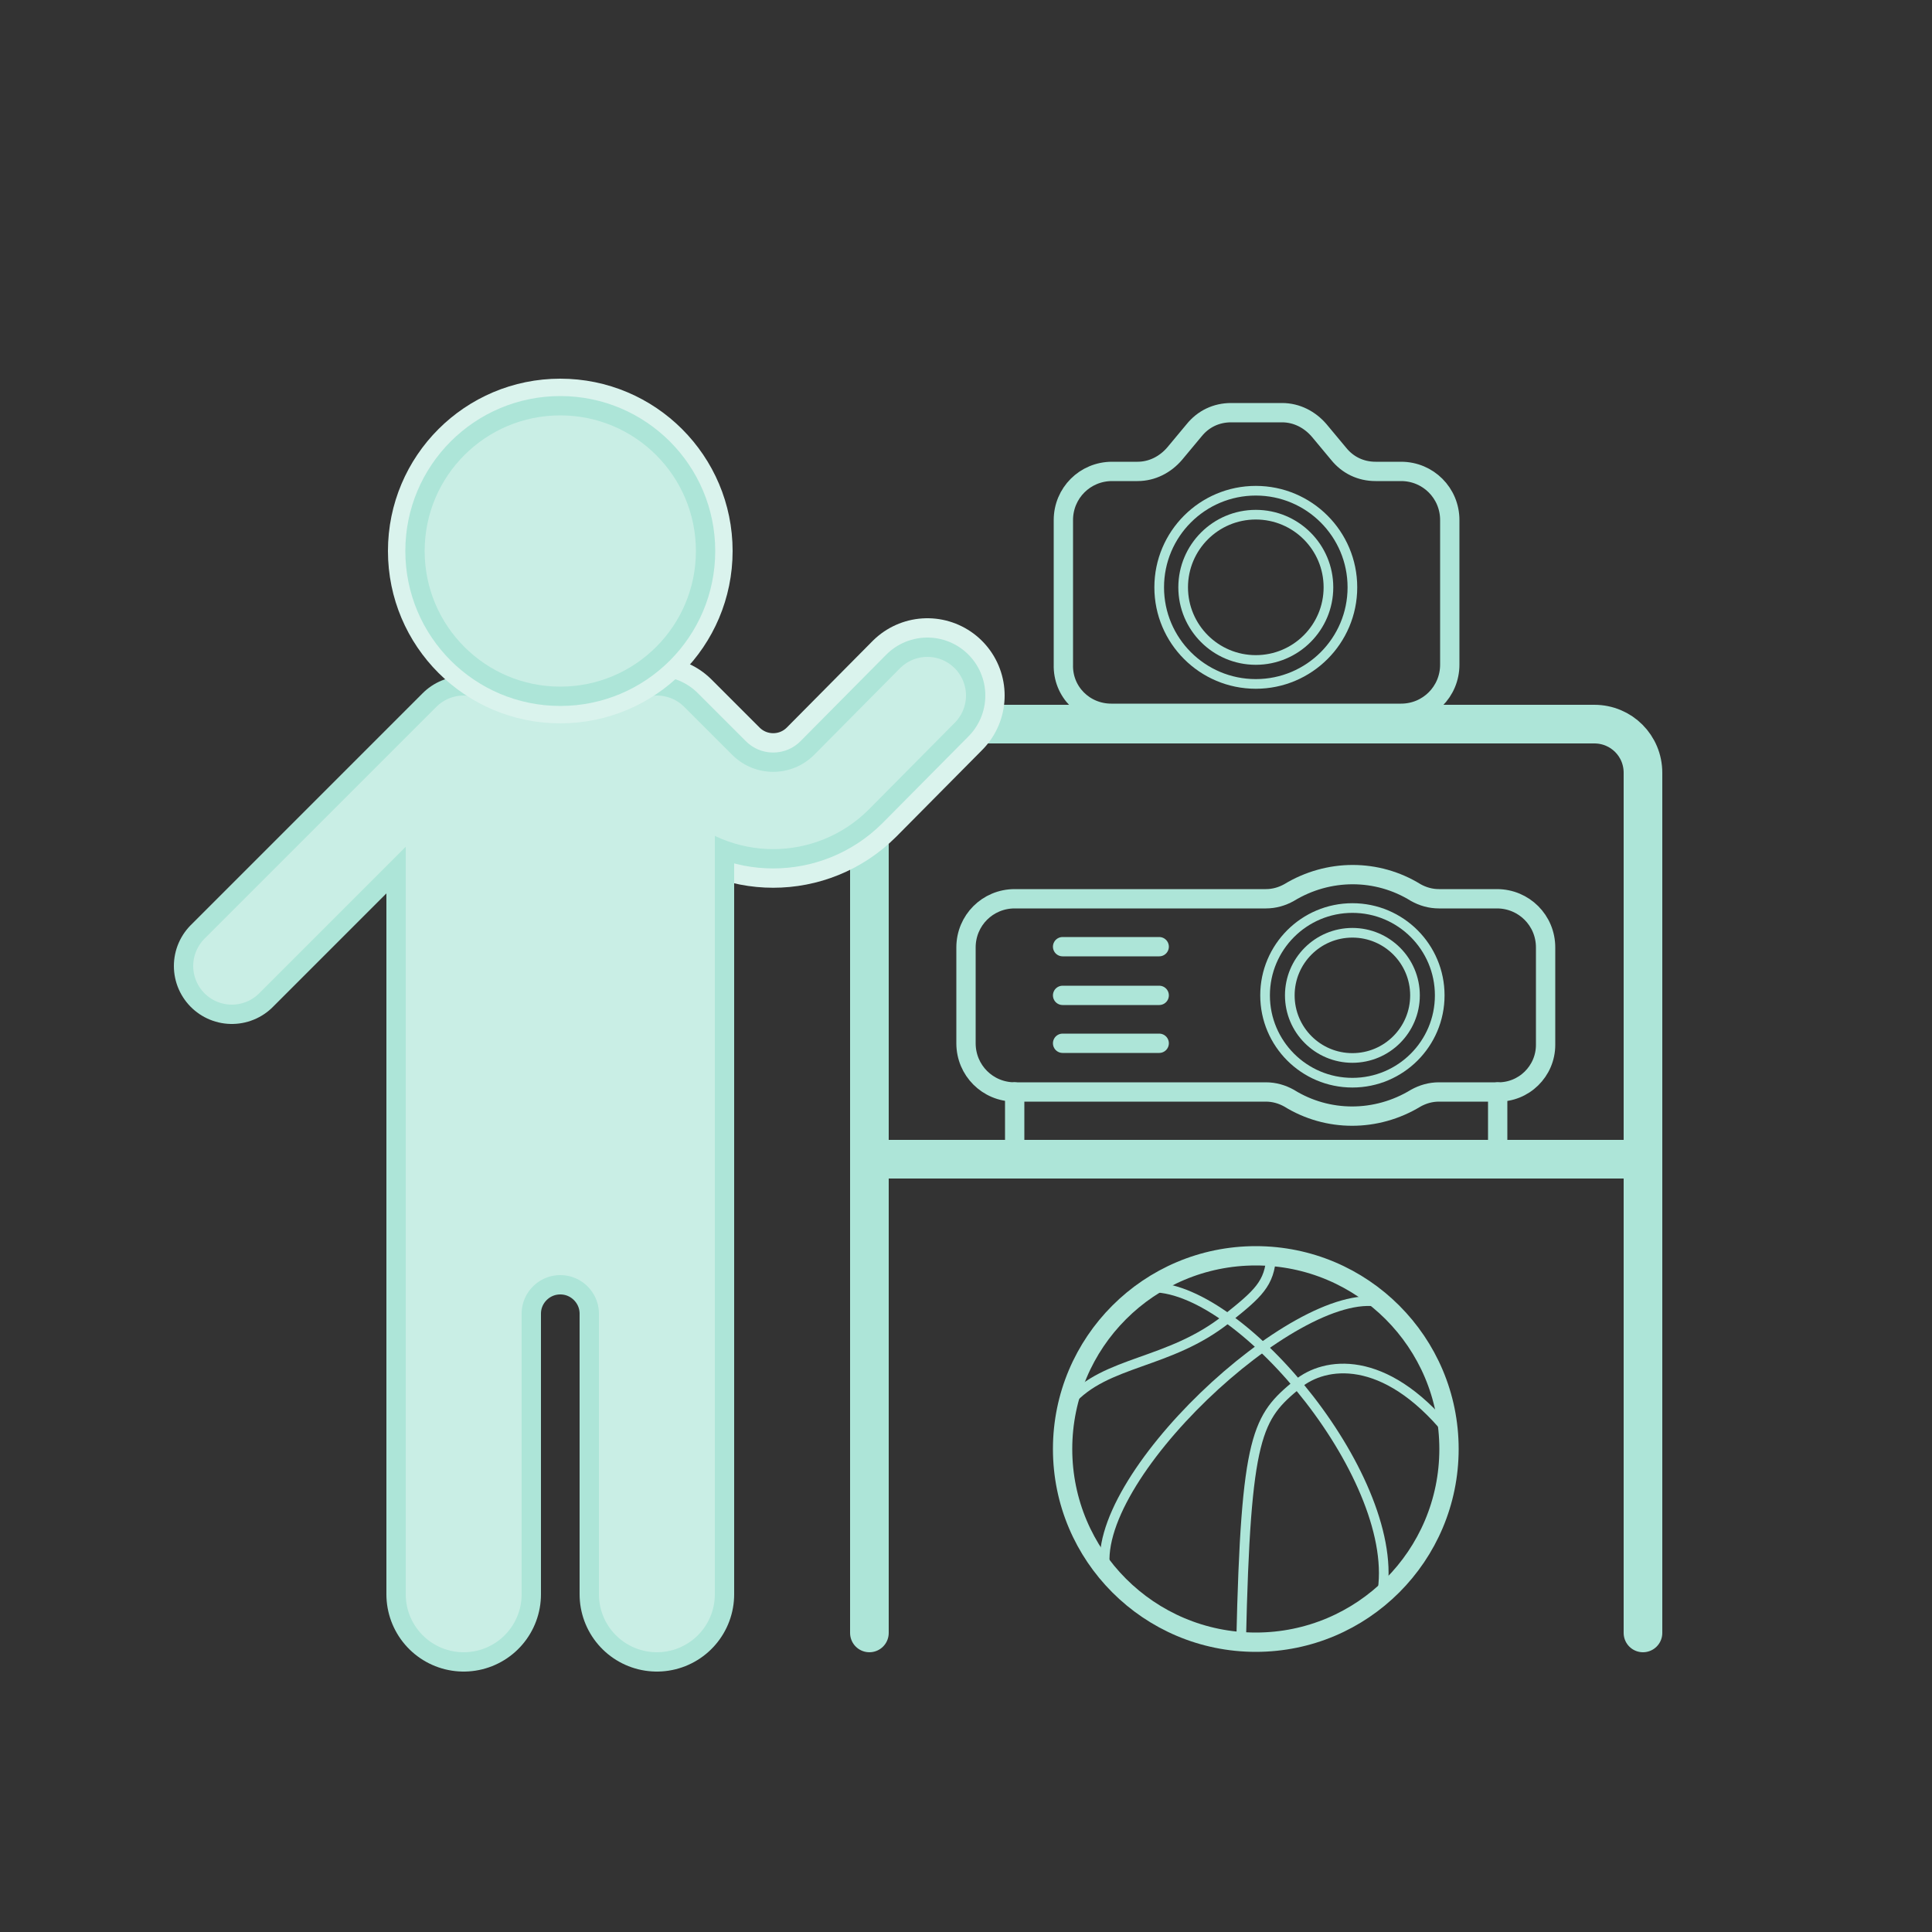 <?xml version="1.0" encoding="utf-8"?>
<!-- Generator: Adobe Illustrator 24.2.1, SVG Export Plug-In . SVG Version: 6.00 Build 0)  -->
<svg version="1.1" id="_2" xmlns="http://www.w3.org/2000/svg" xmlns:xlink="http://www.w3.org/1999/xlink" x="0px" y="0px"
	 viewBox="0 0 250 250" style="enable-background:new 0 0 250 250;" xml:space="preserve">
<rect x="0" y="0" width="250" height="250" fill="#333333" stroke="none"/>
<style type="text/css">
	.st0{fill:none;stroke:#ADE5D8;stroke-width:5;stroke-linecap:round;stroke-linejoin:round;}
	.st1{fill:none;stroke:#DAF3ED;stroke-width:20;stroke-linecap:round;stroke-linejoin:round;}
	.st2{fill:none;stroke:#ADE5D8;stroke-width:1.25;stroke-linecap:round;stroke-linejoin:round;}
	.st3{fill:none;stroke:#ADE5D8;stroke-width:20;stroke-linecap:round;stroke-linejoin:round;}
	.st4{fill:none;stroke:#ADE5D8;stroke-width:2.5;stroke-linecap:round;stroke-linejoin:round;}
	.st5{fill:none;stroke:#ADE5D8;stroke-width:2.5;stroke-miterlimit:10;}
	.st6{fill:none;stroke:#ADE5D8;stroke-width:1.25;stroke-miterlimit:10;}
	.st7{fill:none;stroke:#ADE5D8;stroke-width:15;stroke-linecap:round;stroke-linejoin:round;}
	.st8{fill:none;}
	.st9{fill:none;stroke:#C9EEE5;stroke-width:15;stroke-linecap:round;stroke-linejoin:round;}
	.st10{fill:none;stroke:#C9EEE5;stroke-width:12.5;stroke-linecap:round;stroke-linejoin:round;}
	.st11{fill:none;stroke:#C9EEE5;stroke-width:10;stroke-linecap:round;stroke-linejoin:round;}
	.st12{fill:none;stroke:#DAF3ED;stroke-width:7;stroke-linejoin:round;}
	.st13{fill:#C9EEE5;stroke:#ADE5D8;stroke-width:2.5;stroke-miterlimit:10;}
</style>
<path class="st0" d="M112.5,211.3V100c0-3.5,2.8-6.3,6.3-6.3l0,0h87.5c3.5,0,6.3,2.8,6.3,6.3l0,0v111.3"/>
<path class="st1" d="M85,95l6.2,6.2c4.9,4.9,12.8,4.9,17.7,0L120,90"/>
<circle class="st2" cx="175" cy="128.8" r="11.3"/>
<path class="st3" d="M85,107.5c0-6.9-5.6-12.5-12.5-12.5l0,0c-6.9,0-12.5,5.6-12.5,12.5v98.8V170c0-6.9,5.6-12.5,12.5-12.5l0,0
	c6.9,0,12.5,5.6,12.5,12.5v36.3V107.5z"/>
<line class="st4" x1="131.3" y1="147.5" x2="131.3" y2="141.3"/>
<line class="st4" x1="193.8" y1="147.5" x2="193.8" y2="141.3"/>
<line class="st4" x1="137.5" y1="135" x2="150" y2="135"/>
<line class="st4" x1="137.5" y1="128.8" x2="150" y2="128.8"/>
<line class="st4" x1="137.5" y1="122.5" x2="150" y2="122.5"/>
<circle class="st2" cx="175" cy="128.8" r="8.1"/>
<path class="st4" d="M163.8,116.3h-32.5c-3.5,0-6.3,2.8-6.3,6.3V135c0,3.5,2.8,6.3,6.3,6.3h32.5c1.1,0,2.1,0.3,3,0.8
	c5,3.1,11.3,3.1,16.4,0c0.9-0.5,1.9-0.8,3-0.8h7.5c3.5,0.1,6.3-2.7,6.3-6.1c0,0,0-0.1,0-0.1v-12.5c0-3.5-2.8-6.3-6.3-6.3h-7.5
	c-1.1,0-2.1-0.3-3-0.8c-5-3.1-11.3-3.1-16.4,0C165.9,116,164.9,116.3,163.8,116.3z"/>
<line class="st0" x1="112.5" y1="150" x2="212.5" y2="150"/>
<path class="st4" d="M143.8,92.3h37.5c3.5,0,6.3-2.8,6.3-6.3l0,0V67.3c0-3.5-2.8-6.3-6.3-6.3h-3.3c-1.9,0-3.6-0.8-4.8-2.3l-2.5-3
	c-1.2-1.4-2.9-2.3-4.8-2.3h-6.6c-1.9,0-3.6,0.8-4.8,2.3l-2.5,3c-1.2,1.4-2.9,2.3-4.8,2.3h-3.3c-3.5,0-6.3,2.8-6.3,6.3V86
	C137.5,89.5,140.3,92.3,143.8,92.3L143.8,92.3z"/>
<circle class="st2" cx="162.5" cy="76" r="12.5"/>
<circle class="st2" cx="162.5" cy="76" r="9.4"/>
<circle class="st5" cx="162.5" cy="187.5" r="25"/>
<path class="st6" d="M149.2,166.6c11.7,0.1,32.4,25.2,29.6,39.8"/>
<path class="st6" d="M143.1,203.5c-2.5-12,24.5-37.2,35.4-35"/>
<path class="st6" d="M160.6,212.5c0.6-27.1,2.1-29.1,7.3-33.4c3.5-2.9,11.2-4,19.5,6.1"/>
<path class="st6" d="M138.4,181.4c4.7-5.4,12.9-4.8,20.4-10.8c4-3.2,5.5-4.5,5.7-8.1"/>
<path class="st7" d="M85,95l6.2,6.2c4.9,4.9,12.8,4.9,17.7,0L120,90"/>
<line class="st7" x1="60" y1="95" x2="30" y2="125"/>
<line class="st3" x1="72.5" y1="107.5" x2="72.5" y2="157.5"/>
<rect class="st8" width="250" height="250"/>
<path class="st9" d="M85,107.5c0-6.9-5.6-12.5-12.5-12.5l0,0c-6.9,0-12.5,5.6-12.5,12.5v98.8V170c0-6.9,5.6-12.5,12.5-12.5l0,0
	c6.9,0,12.5,5.6,12.5,12.5v36.3V107.5z"/>
<line class="st10" x1="72.5" y1="107.5" x2="72.5" y2="157.5"/>
<line class="st11" x1="60" y1="95" x2="30" y2="125"/>
<path class="st11" d="M85,95l6.2,6.2c4.9,4.9,12.8,4.9,17.7,0L120,90"/>
<circle class="st12" cx="72.5" cy="71.3" r="18.8"/>
<circle class="st13" cx="72.5" cy="71.3" r="18.8"/>
</svg>
